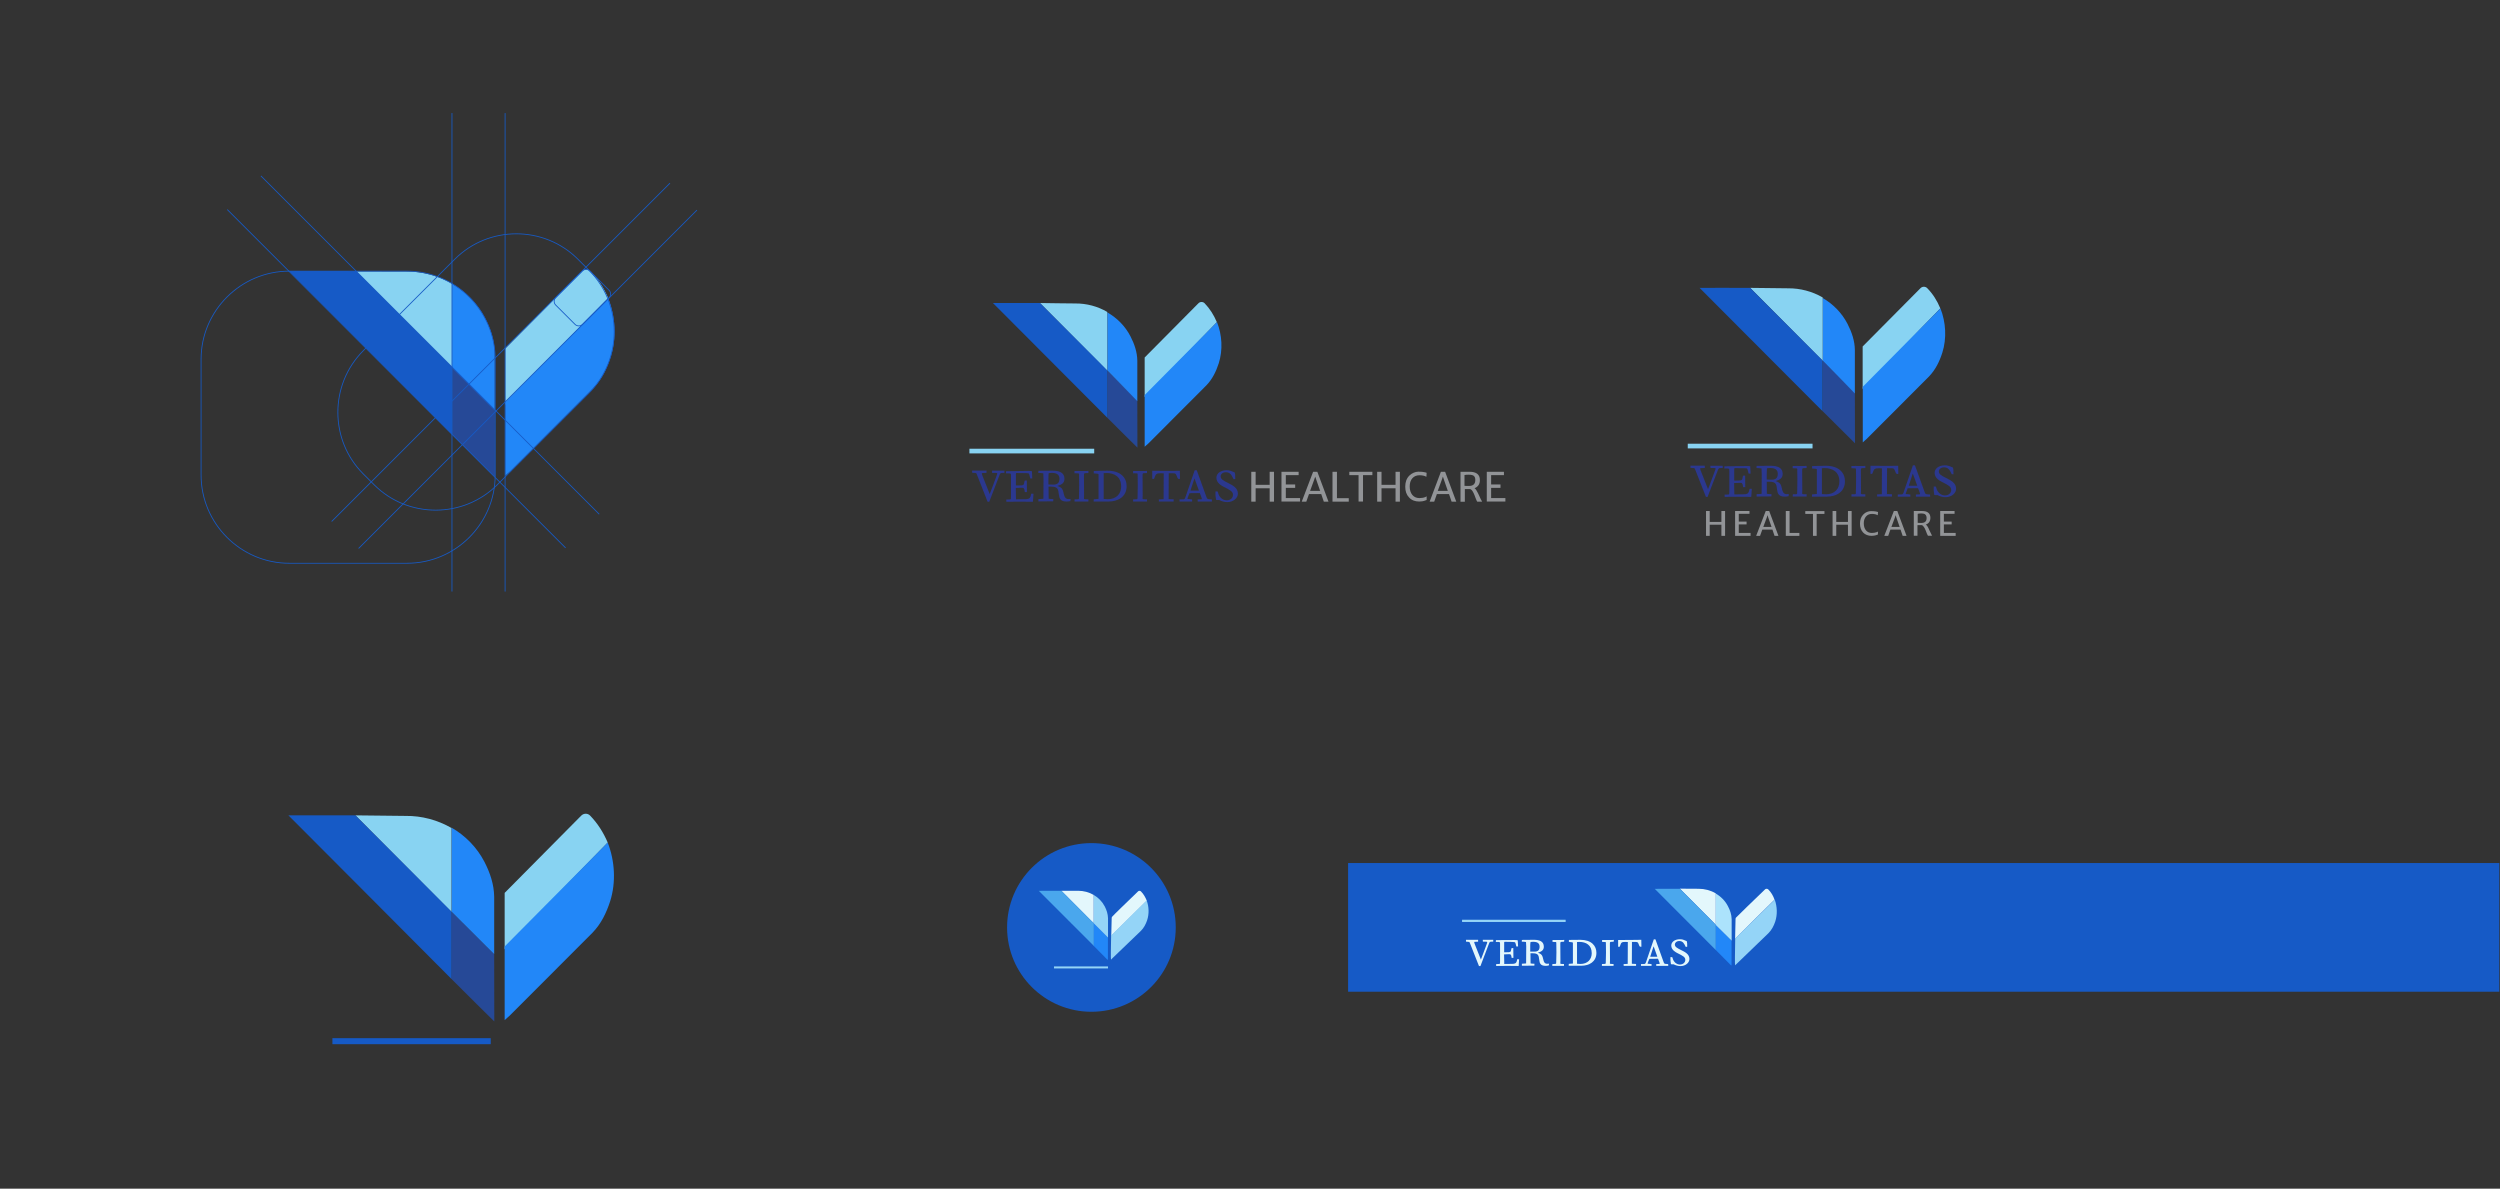 <?xml version="1.0" encoding="utf-8"?>
<!-- Generator: Adobe Illustrator 22.0.1, SVG Export Plug-In . SVG Version: 6.00 Build 0)  -->
<svg version="1.1" id="Layer_1" xmlns="http://www.w3.org/2000/svg" xmlns:xlink="http://www.w3.org/1999/xlink" x="0px" y="0px"
	 viewBox="0 0 2244.1 1067" style="enable-background:new 0 0 2244.1 1067;" xml:space="preserve">
<rect x="0" y="0" width="2244.1" height="1067" fill="#333333" stroke="none"/>
<style type="text/css">
	.st0{fill:#264997;}
	.st1{fill:#2287F8;}
	.st2{fill:#88D3F2;}
	.st3{fill:#165AC6;}
	.st4{fill:#158C44;}
	.st5{fill:#94D4F7;}
	.st6{fill:#E3F7FC;}
	.st7{fill:#4AA7ED;}
	.st8{fill:#ACE3FC;}
	.st9{fill:#2B388F;}
	.st10{fill:#929497;}
	.st11{fill:none;stroke:#165AC6;stroke-width:0.75;stroke-miterlimit:10;}
</style>
<path class="st0" d="M405.8,390.1c12.4,12.5,37.1,36.8,38.5,38.2c0-2-0.1-42.6-0.1-60.4l-38.4-38.3V390.1z"/>
<path class="st1" d="M444.1,368.3c0-17.2,0-34.5,0-51.7c-0.2-11.1-3.7-21.3-8.7-31.1c-6.8-13.1-17.2-23.6-29.6-30.8V330
	C420.6,344.8,434.3,358.4,444.1,368.3z"/>
<path class="st2" d="M405.8,330v-75.4c-12.3-7.1-26.6-11-41.2-10.9l0-1.3l0,1.3c-15,0-30-0.1-45.1-0.1l78.2,78.3
	C400.5,324.7,403.1,327.4,405.8,330z"/>
<path class="st3" d="M397.8,321.6c-30-30-62.8-62.9-78.2-78.3c-16,0-56.1-0.1-60.1,0c0.8,0.8,125.9,126.2,146.4,146.9v-60.5
	L397.8,321.6z"/>
<path class="st2" d="M530.2,243.5c-2.1-2.2-5.6-2.2-7.8-0.1c-0.7,0.7-1.3,1.4-2,2c-20.9,21-65.3,65.9-66.9,67.5c0,1,0,26.5,0,50.6
	c27.4-28,66.8-69.8,92.5-95.8C542,258.4,537,250.5,530.2,243.5z"/>
<path class="st1" d="M453.5,361c0,30.1,0,65,0,66.1c1.4-1.4,3.3-2.8,4.6-4.1c24.8-24.8,49.5-49.6,74.3-74.4
	c7.7-8,12.4-17.7,15.8-28.2c5.4-17.1,4.2-36.3-2.2-52.7L453.5,361z"/>
<path class="st4" d="M406.4,330.6L406.4,330.6c-2.6-2.6-5.3-5.3-7.9-8L406.4,330.6z"/>
<path class="st4" d="M403.7,330.1L403.7,330.1c-2.6-2.6-5.3-5.3-7.9-8L403.7,330.1z"/>
<circle class="st3" cx="979.7" cy="832.5" r="75.7"/>
<path class="st1" d="M981.7,849c4.2,4.2,8.4,8.5,11.4,11.5c0.4,0.4,0.6,0.9,1.4,1c0-0.7,0-1.3,0-2c0-6,0-12,0-18l-12.9-12.9V849z"/>
<path class="st5" d="M994.6,841.6c0-5.8,0-11.6,0-17.4c-0.1-3.7-1.2-7.2-2.9-10.5c-2.3-4.4-5.8-8-10-10.4v25.4
	C986.7,833.6,991.3,838.2,994.6,841.6z"/>
<path class="st6" d="M981.7,828.7v-25.4c-4.1-2.4-9-3.7-13.8-3.7l0,0v0c-5.1,0-10.1,0-15.2,0L979,826
	C979.9,826.9,980.8,827.8,981.7,828.7z"/>
<path class="st7" d="M979,826c-10.1-10.1-21.1-21.1-26.3-26.4c-5.4,0-10.7,0-16.1,0c-1.4,0-2.7,0.1-4.1,0.1
	c0.2,0.3,42.4,42.4,49.3,49.3v-20.4L979,826z"/>
<path class="st6" d="M1024.2,800.2c-0.7-0.7-1.9-0.8-2.6-0.1c-0.2,0.2-0.5,0.5-0.7,0.7c-7.2,6.9-22.5,21.7-22.8,22.3
	c-0.1,0.3-0.2,0.5-0.2,0.8l0,0c0,0.3-0.2,8.1-0.4,16.2c9.4-9.2,23.1-23,31.9-31.6C1028.1,805.3,1026.4,802.4,1024.2,800.2z"/>
<path class="st5" d="M997.4,839.7c-0.2,10.1-0.4,21.4-0.1,21.7c0.5-0.5,0.9-0.9,1.4-1.4c8.5-8.2,17-16.4,25.5-24.5
	c2.6-2.6,4.3-5.9,5.5-9.4c1.9-5.7,1.7-12.2-0.4-17.8L997.4,839.7z"/>
<rect x="946.1" y="867.5" class="st5" width="48.5" height="1.8"/>
<rect x="1210.1" y="774.7" class="st3" width="1033.4" height="115.5"/>
<path class="st1" d="M1540.1,852.7c4.6,4.7,9.4,9.4,12.7,12.8c0.4,0.4,0.7,1,1.5,1.1c0-0.8,0-1.5,0-2.2c0-6.7,0-13.3,0-20
	l-14.3-14.3V852.7z"/>
<path class="st8" d="M1554.4,844.4c0-6.4,0-12.9,0-19.3c-0.1-4.2-1.4-8-3.3-11.6c-2.5-4.9-6.4-8.8-11.1-11.5v28.2
	C1545.6,835.6,1550.7,840.7,1554.4,844.4z"/>
<path class="st6" d="M1540.1,830.1v-28.2c-4.6-2.7-9.9-4.1-15.4-4.1v0v0c-5.6,0-11.2,0-16.8-0.1l29.2,29.3
	C1538.1,828.1,1539.1,829.1,1540.1,830.1z"/>
<path class="st7" d="M1537.1,827.1c-11.2-11.2-23.5-23.5-29.2-29.3c-6,0-11.9,0-17.9,0c-1.5,0-3.1,0.1-4.6,0.1
	c0.3,0.3,47.1,47.1,54.7,54.8v-22.6L1537.1,827.1z"/>
<path class="st6" d="M1587.3,798.4c-0.8-0.8-2.1-0.8-2.9-0.1c-0.3,0.2-0.5,0.5-0.8,0.8c-8,7.7-25,24.1-25.4,24.7
	c-0.2,0.3-0.2,0.6-0.3,0.9l0,0c0,0.4-0.2,9-0.4,18c10.4-10.3,25.6-25.6,35.4-35.1C1591.7,804.1,1589.8,800.9,1587.3,798.4z"/>
<path class="st5" d="M1557.6,842.4c-0.2,11.2-0.4,23.8-0.1,24.1c0.5-0.5,1-1,1.6-1.5c9.4-9.1,18.9-18.2,28.3-27.3
	c2.9-2.9,4.8-6.5,6.1-10.4c2.1-6.3,1.8-13.5-0.4-19.7L1557.6,842.4z"/>
<path class="st4" d="M2343.8,859.4L2343.8,859.4c-1.7-2.1-3.5-4.2-5.3-6.3L2343.8,859.4z"/>
<g>
	<path class="st6" d="M1326.8,843.6v1.7l-2.7,0.1c-0.6,0-0.8,0.1-0.8,0.3c0,0.5,0.4,1.6,1.5,4.3l4.5,11.3c1-2.5,1.9-4.8,2.2-5.7
		l2.2-5.9c0.2-0.5,1-2.5,1.1-3c0.2-0.7,0.2-0.7,0.2-0.8c0-0.6-0.6-0.6-1.3-0.6h-2.6l-0.1-1.7h9.4v1.7h-1.4c-1.6,0-1.8,0.2-2.3,1.4
		l-7.8,20.5h-1.3l-8.2-20.8c-0.4-0.9-0.4-0.9-1.6-1l-1.8-0.1l-0.1-1.7H1326.8z"/>
	<path class="st6" d="M1359.5,843.8c1.6,0,2,0.1,2.9,0.3l0.3,5.5h-1.6c-0.2-0.9-0.7-3.4-1.2-3.8c-0.3-0.2-2.3-0.2-2.9-0.3l-5.9-0.1
		c-0.8,0-0.9,0.1-0.9,0.9v8.5h0.9c3.5,0,3.9-0.1,4.5-0.4c0.6-0.3,0.7-0.6,1.2-3.3l1.6-0.1c0.1,1.6,0.1,1.8,0.1,8.8h-1.6
		c-0.3-2.9-0.8-3.3-2.2-3.3l-2.4,0.1c-0.9,0-1.4,0.1-2.2,0.1l0.2,8.6l7.3-0.1c1.9-0.1,3.4-0.2,4-2.8l0.3-1.4l1.7,0.1l-0.4,6
		c-1.6,0-8.4-0.1-9.8-0.1c-2.9,0-7.5,0.1-10.4,0.1v-1.7l2.6-0.1c0.9,0,0.9-0.1,0.9-2.8v-15.2c0-1.6-0.1-1.8-1.8-1.8h-2l0.1-1.6
		L1359.5,843.8z"/>
	<path class="st6" d="M1390.5,865l-0.2,1.6c-0.2,0-1.3,0.2-1.5,0.3c-0.2,0-0.7,0.1-1.3,0.1c-4.7,0-5.5-2.4-5.8-5.3
		c-0.5-4.2-0.8-6-6-6h-1.9l0.1,9.1c0.8,0.2,1.2,0.2,3.5,0.3l-0.1,1.7l-11.2,0.1v-1.8l3.8-0.3l0.1-15.2l-0.2-4
		c-1.6-0.3-2.1-0.3-3.8-0.3l0.1-1.6c3.7-0.1,7.8-0.1,10.8-0.1c5,0,8.9,1.4,8.9,6.2c0,3.4-2.5,4.5-5.4,5.4c3.8,1.3,4.1,2.5,5,6.4
		c0.3,1.4,0.9,3.7,3.7,3.5L1390.5,865z M1377.6,854.2c3,0,4.4-1.5,4.4-4.4c0-2.5-1.3-4.4-5.7-4.4c-1.3,0-1.8,0.1-2.5,0.3l-0.1,1.2
		c-0.1,0.3-0.1,1.8-0.1,2.8v4.5L1377.6,854.2z"/>
	<path class="st6" d="M1404,845.3l-1.8,0.1c-1.6,0.1-1.6,0.1-1.6,2.2l0.1,14.5c0,0.3-0.1,2.2-0.1,2.7c0.1,0.5,1.1,0.5,2,0.5h1.3v1.7
		h-10.5l0.1-1.7h1.3c1.8,0,2.1-0.1,2.1-1.1l0.1-4.3c0.1-2.3,0.1-3.8,0.1-5l-0.1-8.2c0-1.1,0-1.1-0.8-1.1c-1.1-0.1-1.2-0.1-2.6-0.1
		v-1.7c2.1-0.1,4.9,0,5.5,0h3.2c0.6,0,1.1,0,1.9-0.1L1404,845.3z"/>
	<path class="st6" d="M1418.4,843.6c10.2,0,14.6,5.4,14.6,11.7c0,7.9-6.3,11.6-13.7,11.6h-11.2l0.1-1.7l3.7-0.3v-18.5
		c0-0.4-0.3-0.5-0.9-0.6l-2.7-0.3v-1.8C1411.7,843.8,1414.7,843.6,1418.4,843.6z M1415.6,865.1c1.4,0.1,2.3,0.2,2.9,0.2
		c6.8,0,10.3-4.3,10.3-9.7c0-7.4-5.3-10.1-11-10.1c-0.7,0-1.8,0.1-2.2,0.1V865.1z"/>
	<path class="st6" d="M1448.5,845.3l-1.8,0.1c-1.6,0.1-1.6,0.1-1.6,2.2l0.1,14.5c0,0.3-0.1,2.2-0.1,2.7c0.1,0.5,1.1,0.5,2,0.5h1.3
		v1.7h-10.5l0.1-1.7h1.3c1.8,0,2.1-0.1,2.1-1.1l0.1-4.3c0.1-2.3,0.1-3.8,0.1-5l-0.1-8.2c0-1.1,0-1.1-0.8-1.1
		c-1.1-0.1-1.2-0.1-2.6-0.1v-1.7c2.1-0.1,4.9,0,5.5,0h3.2c0.6,0,1.1,0,1.9-0.1L1448.5,845.3z"/>
	<path class="st6" d="M1465.5,843.7c2.2,0,5.2,0,7.8-0.1l0.1,6.2c-1.5,0.1-1.6,0-2.2-1.6c-0.4-1.2-0.9-2.2-1.4-2.4
		c-0.5-0.3-2.3-0.3-3.5-0.3h-1.4l-0.1,19.6l3.8,0.2v1.7h-11.1l-0.1-1.6l3.7-0.2l0.1-19.6c-0.8-0.1-1.3-0.1-2.3-0.1
		c-3.2,0-3.7,0.6-4.4,2.8c-0.4,1.4-0.5,1.6-1.2,1.6l-0.8-0.1v-6C1460.4,843.7,1464.1,843.7,1465.5,843.7z"/>
	<path class="st6" d="M1486,843.2l7.3,20.3c0.6,1.7,0.8,1.7,2.8,1.8l1.3,0.1l0.1,1.6h-10.8v-1.6l2.8-0.1c0.2,0,0.3-0.2,0.3-0.4
		c0-0.3-0.2-0.9-0.3-1.2l-1.2-3.1l-7.8,0.1l-1.6,4l0.2,0.4l1.3,0.1c0.9,0.1,1.1,0.1,2.1,0.2v1.6h-9.5v-1.6l3-0.1
		c0.6-0.1,1-0.2,1.6-1.9l6.9-20.2H1486z M1485.6,852.9c-0.7-2.1-0.8-2.3-1.3-3.4l-3,9.3h6.4L1485.6,852.9z"/>
	<path class="st6" d="M1513.2,850c-1.4-2.9-2.5-5.3-5.8-5.3c-2.5,0-4,1.6-4,3.1c0,2.2,2.2,3.3,5.4,4.9c3.7,1.8,7.7,3.8,7.7,8.1
		c0,3.4-3.5,6.4-8,6.4c-2.2,0-4.3-0.6-6.2-1.6c-1,0.1-1.3,0.1-2.4-0.1c-0.2-1.3-0.6-3.9-0.4-6.4l1.6,0.1c0.6,1.9,0.9,2.9,1.9,4.1
		c1.9,2.4,4.2,2.5,5,2.5c2.7,0,4.8-1.8,4.8-4.2c0-2.5-2.2-3.6-7-6c-1.4-0.7-5.6-2.8-5.6-6.8c0-3.3,3.2-5.7,7.8-5.7
		c2.2,0,3.1,0.4,6.1,1.7c0.4,1.4,0.4,1.9,0.4,5L1513.2,850z"/>
</g>
<rect x="1312.4" y="825.6" class="st5" width="93" height="2"/>
<path class="st4" d="M-550.2,2953.7L-550.2,2953.7c-2.1-2.1-4.1-4.2-6.2-6.3L-550.2,2953.7z"/>
<g>
	<g>
		<path class="st9" d="M885.5,422.5v2l-3.2,0.1c-0.7,0-1,0.1-1,0.4c0,0.6,0.5,1.9,1.8,5.1l5.3,13.4c1.2-3,2.2-5.6,2.6-6.8l2.6-7
			c0.2-0.6,1.2-3,1.3-3.5c0.2-0.8,0.3-0.9,0.3-1c0-0.7-0.7-0.7-1.5-0.7h-3.1l-0.1-2h11.1v2h-1.6c-1.8,0-2.2,0.3-2.7,1.7l-9.3,24.2
			h-1.5l-9.7-24.7c-0.5-1.1-0.5-1.1-1.9-1.2l-2.2-0.1l-0.1-2H885.5z"/>
		<path class="st9" d="M922.9,422.7c1.8,0,2.4,0.1,3.4,0.3l0.3,6.5h-1.8c-0.3-1.1-0.8-4-1.4-4.5c-0.3-0.3-2.8-0.3-3.4-0.3l-7-0.1
			c-1,0-1.1,0.1-1.1,1.1v10.1h1.1c4.2,0,4.7-0.1,5.4-0.5c0.7-0.4,0.8-0.7,1.4-3.9l1.9-0.1c0.1,1.8,0.1,2.1,0.1,10.4h-1.9
			c-0.4-3.5-1-3.9-2.6-3.9l-2.9,0.1c-1.1,0-1.6,0.1-2.6,0.1l0.2,10.2l8.6-0.1c2.3-0.1,4-0.2,4.7-3.3l0.4-1.7l2,0.1l-0.5,7.2
			c-1.8,0-10-0.1-11.6-0.1c-3.5,0-8.9,0.1-12.3,0.1v-2l3.1-0.1c1.1,0,1.1-0.1,1.1-3.3v-18c0-1.9-0.1-2.1-2.1-2.1H903l0.1-1.9
			L922.9,422.7z"/>
		<path class="st9" d="M961,447.9l-0.2,1.9c-0.3,0-1.6,0.3-1.8,0.3c-0.3,0-0.8,0.1-1.6,0.1c-5.5,0-6.5-2.8-6.9-6.2
			c-0.6-5-0.9-7.2-7.1-7.2h-2.2l0.1,10.8c1,0.2,1.4,0.3,4.2,0.4l-0.1,2l-13.3,0.1V448l4.5-0.3l0.1-18l-0.2-4.8
			c-1.8-0.3-2.5-0.3-4.5-0.4l0.1-1.9c4.4-0.1,9.2-0.1,12.8-0.1c5.9,0,10.6,1.7,10.6,7.3c0,4.1-3,5.4-6.4,6.4c4.5,1.5,4.9,3,5.9,7.6
			c0.4,1.6,1.1,4.3,4.3,4.2L961,447.9z M945.7,435c3.6,0,5.3-1.8,5.3-5.2c0-3-1.5-5.3-6.7-5.3c-1.6,0-2.2,0.1-3,0.3l-0.1,1.4
			c-0.1,0.4-0.1,2.2-0.1,3.3v5.4L945.7,435z"/>
		<path class="st9" d="M977,424.6l-2.2,0.1c-1.8,0.1-1.8,0.1-1.8,2.6l0.1,17.1c0,0.3-0.1,2.6-0.1,3.2c0.1,0.6,1.2,0.6,2.4,0.6h1.6v2
			h-12.5l0.1-2h1.5c2.2,0,2.4-0.1,2.4-1.2l0.1-5.1c0.1-2.8,0.1-4.5,0.1-6l-0.1-9.7c0-1.2,0-1.2-1-1.3c-1.3-0.1-1.4-0.1-3.1-0.1v-2
			c2.5-0.1,5.8,0,6.5,0h3.7c0.7,0,1.3,0,2.3-0.1L977,424.6z"/>
		<path class="st9" d="M994,422.5c12.1,0,17.3,6.4,17.3,13.9c0,9.3-7.4,13.8-16.3,13.8h-13.3l0.1-2l4.3-0.4v-21.9
			c0-0.5-0.4-0.6-1.1-0.7l-3.2-0.3v-2.1C986,422.7,989.6,422.5,994,422.5z M990.8,447.9c1.7,0.1,2.7,0.2,3.5,0.2
			c8.1,0,12.1-5.1,12.1-11.5c0-8.7-6.2-12-13.1-12c-0.9,0-2.1,0.1-2.6,0.1V447.9z"/>
		<path class="st9" d="M1029.6,424.6l-2.2,0.1c-1.8,0.1-1.8,0.1-1.8,2.6l0.1,17.1c0,0.3-0.1,2.6-0.1,3.2c0.1,0.6,1.2,0.6,2.4,0.6
			h1.6v2h-12.5l0.1-2h1.5c2.2,0,2.4-0.1,2.4-1.2l0.1-5.1c0.1-2.8,0.1-4.5,0.1-6l-0.1-9.7c0-1.2,0-1.2-1-1.3
			c-1.3-0.1-1.4-0.1-3.1-0.1v-2c2.5-0.1,5.8,0,6.5,0h3.7c0.7,0,1.3,0,2.3-0.1L1029.6,424.6z"/>
		<path class="st9" d="M1049.8,422.7c2.6,0,6.1,0,9.3-0.1l0.1,7.3c-1.8,0.1-1.9,0-2.6-1.9c-0.5-1.4-1.1-2.6-1.7-2.9
			c-0.6-0.3-2.7-0.3-4.1-0.3h-1.7l-0.1,23.2l4.5,0.2v2h-13.2l-0.1-1.9l4.3-0.2l0.1-23.2c-0.9-0.1-1.6-0.1-2.7-0.1
			c-3.7,0-4.4,0.7-5.3,3.3c-0.5,1.6-0.6,1.9-1.4,1.8l-0.9-0.1v-7.2C1043.8,422.6,1048.2,422.7,1049.8,422.7z"/>
		<path class="st9" d="M1074.2,422l8.7,24c0.7,2,0.9,2,3.3,2.2l1.6,0.1l0.1,1.9h-12.8v-1.9l3.3-0.1c0.2,0,0.4-0.2,0.4-0.5
			c0-0.4-0.3-1.1-0.4-1.4l-1.4-3.7l-9.3,0.1l-1.8,4.7l0.2,0.5l1.6,0.1c1.1,0.1,1.2,0.1,2.4,0.3v1.9h-11.3v-1.9l3.6-0.1
			c0.7-0.1,1.2-0.3,1.8-2.2l8.2-23.9H1074.2z M1073.7,433.5c-0.9-2.4-1-2.7-1.5-4.1l-3.6,11h7.6L1073.7,433.5z"/>
		<path class="st9" d="M1107.3,430.1c-1.7-3.5-3-6.2-6.9-6.2c-3,0-4.7,1.8-4.7,3.7c0,2.6,2.6,3.9,6.4,5.8c4.3,2.2,9.1,4.5,9.1,9.7
			c0,4-4.1,7.6-9.5,7.6c-2.6,0-5.1-0.7-7.3-1.9c-1.2,0.1-1.6,0.1-2.8-0.1c-0.3-1.5-0.7-4.6-0.5-7.6l1.9,0.1c0.7,2.3,1.1,3.5,2.2,4.9
			c2.3,2.8,4.9,3,6,3c3.2,0,5.6-2.1,5.6-4.9c0-3-2.6-4.3-8.3-7.2c-1.7-0.9-6.6-3.3-6.6-8.1c0-3.9,3.7-6.8,9.2-6.8
			c2.6,0,3.7,0.5,7.2,2c0.5,1.6,0.5,2.3,0.5,6L1107.3,430.1z"/>
		<path class="st10" d="M1123.2,423.5h3.9v11.7h12.6v-11.7h3.9v26.8h-3.9v-12h-12.6v12h-3.9V423.5z"/>
		<path class="st10" d="M1150.3,423.5h15.4v3h-11.5v8.4h8.4v3h-8.4v9.2h12.8v3.1h-16.7V423.5z"/>
		<path class="st10" d="M1178.7,423.5h3.8l10,26.8h-4.2l-2.3-6.8H1175l-2.4,6.8h-4.1L1178.7,423.5z M1185,440.6l-3.6-10.4l-0.8-2.4
			l-0.8,2.4l-3.8,10.4H1185z"/>
		<path class="st10" d="M1196.1,423.5h4v23.7h10.6v3.1h-14.6V423.5z"/>
		<path class="st10" d="M1219.5,426.5h-8.3v-3h20.7v3h-8.4v23.7h-4V426.5z"/>
		<path class="st10" d="M1236.2,423.5h3.9v11.7h12.6v-11.7h3.9v26.8h-3.9v-12h-12.6v12h-3.9V423.5z"/>
		<path class="st10" d="M1280.4,428c-1.6-0.9-3.7-1.4-6.2-1.4c-2.7,0-4.8,0.9-6.4,2.7s-2.4,4.3-2.4,7.4c0,3.1,0.8,5.6,2.3,7.5
			c1.6,1.9,3.7,2.9,6.4,2.9c2.1,0,3.9-0.3,5.5-1c0.5-0.2,0.8-0.4,1-0.6l0,3.3c-1.7,0.7-3.1,1.1-4,1.2s-1.9,0.2-2.7,0.2
			c-3.8,0-6.8-1.2-9.1-3.7c-2.3-2.4-3.4-5.6-3.4-9.6c0-4.2,1.2-7.5,3.7-10c1.1-1.1,2.5-2,3.9-2.6s2.9-0.9,4.2-0.9s2.4,0,3.1,0.1
			s1.4,0.2,2,0.3s1,0.2,1.4,0.3s0.7,0.2,0.9,0.3L1280.4,428z"/>
		<path class="st10" d="M1293.4,423.5h3.8l10,26.8h-4.2l-2.3-6.8h-10.9l-2.4,6.8h-4.1L1293.4,423.5z M1299.6,440.6l-3.6-10.4
			l-0.8-2.4l-0.8,2.4l-3.8,10.4H1299.6z"/>
		<path class="st10" d="M1310.7,423.5h1.7c0.9,0,1.9,0,3.1,0s2.4,0,3.8,0s2.6,0.1,3.7,0.4c1.1,0.3,2.1,0.7,2.9,1.3
			c1.7,1.3,2.5,3.1,2.5,5.7c0,1.9-0.4,3.5-1.3,4.7c-0.9,1.2-2,2.1-3.5,2.6c1,0.7,2,2.2,3.1,4.5c0.3,0.6,0.6,1.3,0.9,1.9
			c0.9,2.2,1.9,4.1,2.8,5.7h-4.4c-0.2-0.2-0.3-0.5-0.5-0.9c-0.2-0.4-0.4-0.8-0.5-1.2c-0.2-0.4-0.4-0.9-0.6-1.5s-0.5-1.3-0.7-1.9
			s-0.5-1.3-0.8-1.9s-0.6-1.2-0.9-1.7c-0.7-1.2-1.5-1.9-2.4-2.2c-0.5,0-1.2,0-1.9,0h-2.8v11.4h-3.9V423.5z M1318.2,426.1
			c-1.4,0-2.5,0.1-3.6,0.3v9.7c0.6,0.1,1.3,0.1,2.3,0.1h1.8c3.7,0,5.6-1.8,5.6-5.3c0-1.7-0.4-2.9-1.3-3.7
			C1322.2,426.5,1320.5,426.1,1318.2,426.1z"/>
		<path class="st10" d="M1334.6,423.5h15.4v3h-11.5v8.4h8.4v3h-8.4v9.2h12.8v3.1h-16.7V423.5z"/>
	</g>
</g>
<rect x="870.2" y="402.8" class="st2" width="112" height="4.2"/>
<g>
	<g>
		<path class="st9" d="M1530.3,418.1v2l-3.2,0.1c-0.7,0-1,0.1-1,0.4c0,0.6,0.5,1.9,1.8,5.1l5.3,13.4c1.2-3,2.2-5.6,2.6-6.8l2.6-7
			c0.2-0.6,1.2-3,1.3-3.5c0.2-0.8,0.3-0.9,0.3-1c0-0.7-0.7-0.7-1.5-0.7h-3.1l-0.1-2h11.1v2h-1.6c-1.8,0-2.2,0.3-2.7,1.7l-9.3,24.2
			h-1.5l-9.7-24.7c-0.5-1.1-0.5-1.1-1.9-1.2l-2.2-0.1l-0.1-2H1530.3z"/>
		<path class="st9" d="M1567.7,418.3c1.8,0,2.4,0.1,3.4,0.3l0.3,6.5h-1.8c-0.3-1.1-0.8-4-1.4-4.5c-0.3-0.3-2.8-0.3-3.4-0.3l-7-0.1
			c-1,0-1.1,0.1-1.1,1.1v10.1h1.1c4.2,0,4.7-0.1,5.4-0.5c0.7-0.4,0.8-0.7,1.4-3.9l1.9-0.1c0.1,1.8,0.1,2.1,0.1,10.4h-1.9
			c-0.4-3.5-1-3.9-2.6-3.9l-2.9,0.1c-1.1,0-1.6,0.1-2.6,0.1l0.2,10.2l8.6-0.1c2.3-0.1,4-0.2,4.7-3.3l0.4-1.7l2,0.1l-0.5,7.2
			c-1.8,0-10-0.1-11.6-0.1c-3.5,0-8.9,0.1-12.3,0.1v-2l3.1-0.1c1.1,0,1.1-0.1,1.1-3.3v-18c0-1.9-0.1-2.1-2.1-2.1h-2.4l0.1-1.9
			L1567.7,418.3z"/>
		<path class="st9" d="M1605.7,443.5l-0.2,1.9c-0.3,0-1.6,0.3-1.8,0.3c-0.3,0-0.8,0.1-1.6,0.1c-5.5,0-6.5-2.8-6.9-6.2
			c-0.6-5-0.9-7.2-7.1-7.2h-2.2l0.1,10.8c1,0.2,1.4,0.3,4.2,0.4l-0.1,2l-13.3,0.1v-2.1l4.5-0.3l0.1-18l-0.2-4.8
			c-1.8-0.3-2.5-0.3-4.5-0.4l0.1-1.9c4.4-0.1,9.2-0.1,12.8-0.1c5.9,0,10.6,1.7,10.6,7.3c0,4.1-3,5.4-6.4,6.4c4.5,1.5,4.9,3,5.9,7.6
			c0.4,1.6,1.1,4.3,4.3,4.2L1605.7,443.5z M1590.5,430.6c3.6,0,5.3-1.8,5.3-5.2c0-3-1.5-5.3-6.7-5.3c-1.6,0-2.2,0.1-3,0.3l-0.1,1.4
			c-0.1,0.4-0.1,2.2-0.1,3.3v5.4L1590.5,430.6z"/>
		<path class="st9" d="M1621.7,420.1l-2.2,0.1c-1.8,0.1-1.8,0.1-1.8,2.6l0.1,17.1c0,0.3-0.1,2.6-0.1,3.2c0.1,0.6,1.2,0.6,2.4,0.6
			h1.6v2h-12.5l0.1-2h1.5c2.2,0,2.4-0.1,2.4-1.2l0.1-5.1c0.1-2.8,0.1-4.5,0.1-6l-0.1-9.7c0-1.2,0-1.2-1-1.3
			c-1.3-0.1-1.4-0.1-3.1-0.1v-2c2.5-0.1,5.8,0,6.5,0h3.7c0.7,0,1.3,0,2.3-0.1L1621.7,420.1z"/>
		<path class="st9" d="M1638.8,418.1c12.1,0,17.3,6.4,17.3,13.9c0,9.3-7.4,13.8-16.3,13.8h-13.3l0.1-2l4.3-0.4v-21.9
			c0-0.5-0.4-0.6-1.1-0.7l-3.2-0.3v-2.1C1630.8,418.3,1634.4,418.1,1638.8,418.1z M1635.5,443.5c1.7,0.1,2.7,0.2,3.5,0.2
			c8.1,0,12.1-5.1,12.1-11.5c0-8.7-6.2-12-13.1-12c-0.9,0-2.1,0.1-2.6,0.1V443.5z"/>
		<path class="st9" d="M1674.4,420.1l-2.2,0.1c-1.8,0.1-1.8,0.1-1.8,2.6l0.1,17.1c0,0.3-0.1,2.6-0.1,3.2c0.1,0.6,1.2,0.6,2.4,0.6
			h1.6v2h-12.5l0.1-2h1.5c2.2,0,2.4-0.1,2.4-1.2l0.1-5.1c0.1-2.8,0.1-4.5,0.1-6l-0.1-9.7c0-1.2,0-1.2-1-1.3
			c-1.3-0.1-1.4-0.1-3.1-0.1v-2c2.5-0.1,5.8,0,6.5,0h3.7c0.7,0,1.3,0,2.3-0.1L1674.4,420.1z"/>
		<path class="st9" d="M1694.6,418.2c2.6,0,6.1,0,9.3-0.1l0.1,7.3c-1.8,0.1-1.9,0-2.6-1.9c-0.5-1.4-1.1-2.6-1.7-2.9
			c-0.6-0.3-2.7-0.3-4.1-0.3h-1.7l-0.1,23.2l4.5,0.2v2H1685l-0.1-1.9l4.3-0.2l0.1-23.2c-0.9-0.1-1.6-0.1-2.7-0.1
			c-3.7,0-4.4,0.7-5.3,3.3c-0.5,1.6-0.6,1.9-1.4,1.8l-0.9-0.1v-7.2C1688.6,418.2,1692.9,418.2,1694.6,418.2z"/>
		<path class="st9" d="M1718.9,417.6l8.7,24c0.7,2,0.9,2,3.3,2.2l1.6,0.1l0.1,1.9h-12.8v-1.9l3.3-0.1c0.2,0,0.4-0.2,0.4-0.5
			c0-0.4-0.3-1.1-0.4-1.4l-1.4-3.7l-9.3,0.1l-1.8,4.7l0.2,0.5l1.6,0.1c1.1,0.1,1.2,0.1,2.4,0.3v1.9h-11.3v-1.9l3.6-0.1
			c0.7-0.1,1.2-0.3,1.8-2.2l8.2-23.9H1718.9z M1718.5,429.1c-0.9-2.4-1-2.7-1.5-4.1l-3.6,11h7.6L1718.5,429.1z"/>
		<path class="st9" d="M1752,425.7c-1.7-3.5-3-6.2-6.9-6.2c-3,0-4.7,1.8-4.7,3.7c0,2.6,2.6,3.9,6.4,5.8c4.3,2.2,9.1,4.5,9.1,9.7
			c0,4-4.1,7.6-9.5,7.6c-2.6,0-5.1-0.7-7.3-1.9c-1.2,0.1-1.6,0.1-2.8-0.1c-0.3-1.5-0.7-4.6-0.5-7.6l1.9,0.1c0.7,2.3,1.1,3.5,2.2,4.9
			c2.3,2.8,4.9,3,6,3c3.2,0,5.6-2.1,5.6-4.9c0-3-2.6-4.3-8.3-7.2c-1.7-0.9-6.6-3.3-6.6-8.1c0-3.9,3.7-6.8,9.2-6.8
			c2.6,0,3.7,0.5,7.2,2c0.5,1.6,0.5,2.3,0.5,6L1752,425.7z"/>
	</g>
</g>
<rect x="1515" y="398.3" class="st2" width="112" height="4.2"/>
<g>
	<path class="st10" d="M1531.4,458.7h3.3v9.8h10.5v-9.8h3.3V481h-3.3v-10h-10.5v10h-3.3V458.7z"/>
	<path class="st10" d="M1557.6,458.7h12.8v2.5h-9.6v7h7v2.5h-7v7.7h10.6v2.6h-13.9V458.7z"/>
	<path class="st10" d="M1585,458.7h3.1l8.3,22.3h-3.5l-1.9-5.6h-9.1l-2,5.6h-3.5L1585,458.7z M1590.2,473l-3-8.6l-0.6-2l-0.6,2
		l-3.2,8.6H1590.2z"/>
	<path class="st10" d="M1603.1,458.7h3.3v19.7h8.8v2.6h-12.2V458.7z"/>
	<path class="st10" d="M1627.5,461.3h-7v-2.5h17.2v2.5h-7V481h-3.3V461.3z"/>
	<path class="st10" d="M1645,458.7h3.3v9.8h10.5v-9.8h3.3V481h-3.3v-10h-10.5v10h-3.3V458.7z"/>
	<path class="st10" d="M1685.5,462.5c-1.3-0.8-3-1.2-5.2-1.2c-2.2,0-4,0.8-5.3,2.3s-2,3.6-2,6.1c0,2.6,0.6,4.7,1.9,6.3
		c1.3,1.6,3.1,2.4,5.3,2.4c1.7,0,3.3-0.3,4.6-0.8c0.4-0.2,0.7-0.3,0.9-0.5l0,2.7c-1.4,0.6-2.6,0.9-3.4,1s-1.6,0.2-2.3,0.2
		c-3.1,0-5.7-1-7.6-3c-1.9-2-2.8-4.7-2.8-8c0-3.5,1-6.3,3.1-8.3c0.9-1,2-1.7,3.3-2.2c1.2-0.5,2.4-0.7,3.5-0.7c1.1,0,2,0,2.6,0.1
		s1.2,0.1,1.7,0.2s0.9,0.2,1.2,0.3s0.6,0.2,0.8,0.2L1685.5,462.5z"/>
	<path class="st10" d="M1700,458.7h3.1l8.3,22.3h-3.5l-1.9-5.6h-9.1l-2,5.6h-3.5L1700,458.7z M1705.2,473l-3-8.6l-0.6-2l-0.6,2
		l-3.2,8.6H1705.2z"/>
	<path class="st10" d="M1718.1,458.7h1.4c0.7,0,1.6,0,2.6,0s2,0,3.1,0s2.1,0.1,3.1,0.3c0.9,0.2,1.7,0.6,2.4,1.1
		c1.4,1,2.1,2.6,2.1,4.7c0,1.6-0.4,2.9-1.1,3.9c-0.7,1-1.7,1.7-3,2.1c0.8,0.6,1.7,1.8,2.6,3.8c0.3,0.5,0.5,1.1,0.7,1.6
		c0.8,1.8,1.6,3.4,2.3,4.7h-3.7c-0.1-0.2-0.3-0.5-0.4-0.8c-0.1-0.3-0.3-0.7-0.5-1c-0.2-0.3-0.3-0.8-0.5-1.3s-0.4-1.1-0.6-1.6
		s-0.4-1.1-0.7-1.6s-0.5-1-0.8-1.4c-0.6-1-1.3-1.6-2-1.8c-0.4,0-1,0-1.6,0h-2.3v9.5h-3.3V458.7z M1724.4,460.9c-1.1,0-2.1,0.1-3,0.3
		v8.1c0.5,0.1,1.1,0.1,1.9,0.1h1.5c3.1,0,4.6-1.5,4.6-4.4c0-1.4-0.4-2.4-1.1-3.1C1727.7,461.2,1726.3,460.9,1724.4,460.9z"/>
	<path class="st10" d="M1741.7,458.7h12.8v2.5h-9.6v7h7v2.5h-7v7.7h10.6v2.6h-13.9V458.7z"/>
</g>
<path class="st11" d="M259.6,505.6h105.8c43.5,0,79.1-35.6,79.1-79.1V322.5c0-43.5-35.6-79.1-79.1-79.1H259.6
	c-43.5,0-79.1,35.6-79.1,79.1v103.9C180.5,470,216.1,505.6,259.6,505.6z"/>
<line class="st11" x1="453.4" y1="101.5" x2="453.4" y2="531"/>
<line class="st11" x1="405.7" y1="101.5" x2="405.7" y2="531"/>
<line class="st11" x1="204" y1="188.1" x2="507.7" y2="491.8"/>
<line class="st11" x1="234.2" y1="157.9" x2="537.9" y2="461.6"/>
<line class="st11" x1="601.4" y1="164.4" x2="297.7" y2="468.1"/>
<line class="st11" x1="625.6" y1="188.6" x2="321.9" y2="492.3"/>
<path class="st11" d="M335.9,435.2l-9.9-9.9c-30.3-30.3-30.3-80,0-110.4l82.3-82.3c30.3-30.3,80-30.3,110.4,0l9.9,9.9
	c30.3,30.3,30.3,80,0,110.4l-82.3,82.3C415.9,465.5,366.2,465.5,335.9,435.2z"/>
<path class="st11" d="M516.2,291.2l-17.4-17.4c-1.8-1.8-1.8-4.8,0-6.6l24-24c1.8-1.8,4.8-1.8,6.6,0l17.4,17.4c1.8,1.8,1.8,4.8,0,6.6
	l-24,24C521,293,518,293,516.2,291.2z"/>
<g>
	<g>
		<line class="st2" x1="440.5" y1="934.6" x2="298.4" y2="934.6"/>
		<rect x="298.4" y="931.9" class="st3" width="142.1" height="5.4"/>
	</g>
</g>
<g>
	<path class="st0" d="M405.2,878.7c12.4,12.5,37.1,36.8,38.5,38.2c0-2-0.1-42.6-0.1-60.4l-38.4-38.3V878.7z"/>
	<path class="st1" d="M443.6,856.5c0-17.2,0-34.5,0-51.7c-0.2-11.1-3.7-21.3-8.7-31.1c-6.8-13.1-17.2-23.6-29.6-30.8v75.4
		C420,833,433.8,846.6,443.6,856.5z"/>
	<path class="st2" d="M364.1,732.4c-15,0-30-0.5-45.1-0.5l78.2,78.7c2.7,2.7,5.4,5.4,8,8v-75.4C392.9,736.1,378.6,732.2,364.1,732.4
		"/>
	<path class="st3" d="M397.2,810.2c-30-30-62.8-62.9-78.2-78.3c-16,0-56.1-0.1-60.1,0c0.8,0.8,125.9,126.2,146.4,146.9v-60.5
		L397.2,810.2z"/>
	<path class="st2" d="M529.7,732.1c-2.1-2.2-5.6-2.2-7.8-0.1c-0.7,0.7-1.3,1.4-2,2c-20.9,21-65.3,65.9-66.9,67.5c0,1,0,26.5,0,50.6
		c27.4-28,66.8-69.8,92.5-95.8C541.5,747,536.4,739,529.7,732.1z"/>
	<path class="st1" d="M453,849.6c0,30.1,0,65,0,66.1c1.4-1.4,3.3-2.8,4.6-4.1c24.8-24.8,49.5-49.6,74.3-74.4
		c7.7-8,12.4-17.7,15.8-28.2c5.4-17.1,4.2-36.3-2.2-52.7L453,849.6z"/>
</g>
<g>
	<path class="st0" d="M1636.1,369.1c9.4,9.4,28,27.8,29,28.8c0-1.5-0.1-32.1-0.1-45.5l-28.9-28.9V369.1z"/>
	<path class="st1" d="M1665,353.2c0-13,0-26,0-39c-0.1-8.4-2.8-16.1-6.6-23.5c-5.1-9.9-13-17.8-22.4-23.3v56.1
		C1647.2,334.7,1657.6,345.7,1665,353.2z"/>
	<path class="st2" d="M1605,258.8c-11.3,0-22.7-0.4-34-0.4l59,59.4c2,2,4.1,4.1,6.1,6.1V267C1626.8,261.6,1616,258.7,1605,258.8"/>
	<path class="st3" d="M1630,317.5c-22.6-22.6-47.4-47.4-59-59.1c-12,0-42.3-0.1-45.4,0c0.6,0.6,94.9,95.2,110.4,110.7v-45.6
		L1630,317.5z"/>
	<path class="st2" d="M1729.9,258.6c-1.6-1.6-4.3-1.6-5.9,0c-0.5,0.5-1,1-1.5,1.5c-15.8,15.8-49.3,49.7-50.5,50.9c0,0.7,0,20,0,38.1
		c20.6-21.1,50.4-52.6,69.7-72.3C1738.8,269.8,1735,263.8,1729.9,258.6z"/>
	<path class="st1" d="M1672.1,347.2c0,22.7,0,49,0,49.9c1.1-1.1,2.5-2.1,3.5-3.1c18.7-18.7,37.3-37.4,56-56.1
		c5.8-6.1,9.4-13.4,11.9-21.3c4.1-12.9,3.2-27.4-1.7-39.8L1672.1,347.2z"/>
</g>
<g>
	<path class="st0" d="M994,375c8.7,8.8,26,25.8,27,26.8c0-1.4-0.1-29.8-0.1-42.3L994,332.6V375z"/>
	<path class="st1" d="M1020.9,360.1c0-12.1,0-24.2,0-36.3c-0.1-7.8-2.6-15-6.1-21.8c-4.7-9.2-12.1-16.6-20.8-21.6v52.1
		C1004.4,342.9,1014,353.2,1020.9,360.1z"/>
	<path class="st2" d="M965.1,272.4c-10.5,0-21.1-0.3-31.6-0.4l54.8,55.2c1.9,1.9,3.8,3.8,5.6,5.6V280
		C985.4,275,975.3,272.3,965.1,272.4"/>
	<path class="st3" d="M988.4,326.9c-21-21.1-44.1-44.1-54.9-54.9c-11.2,0-39.3-0.1-42.2,0c0.6,0.6,88.3,88.5,102.7,103v-42.4
		L988.4,326.9z"/>
	<path class="st2" d="M1081.3,272.2c-1.5-1.5-4-1.5-5.5,0c-0.5,0.5-0.9,1-1.4,1.4c-14.7,14.7-45.8,46.2-46.9,47.3
		c0,0.7,0,18.6,0,35.5c19.2-19.6,46.9-48.9,64.8-67.2C1089.5,282.6,1086,277.1,1081.3,272.2z"/>
	<path class="st1" d="M1027.5,354.6c0,21.1,0,45.6,0,46.4c1-1,2.3-1.9,3.3-2.9c17.4-17.4,34.7-34.8,52.1-52.2
		c5.4-5.6,8.7-12.4,11.1-19.8c3.8-12,3-25.5-1.6-37L1027.5,354.6z"/>
</g>
</svg>
